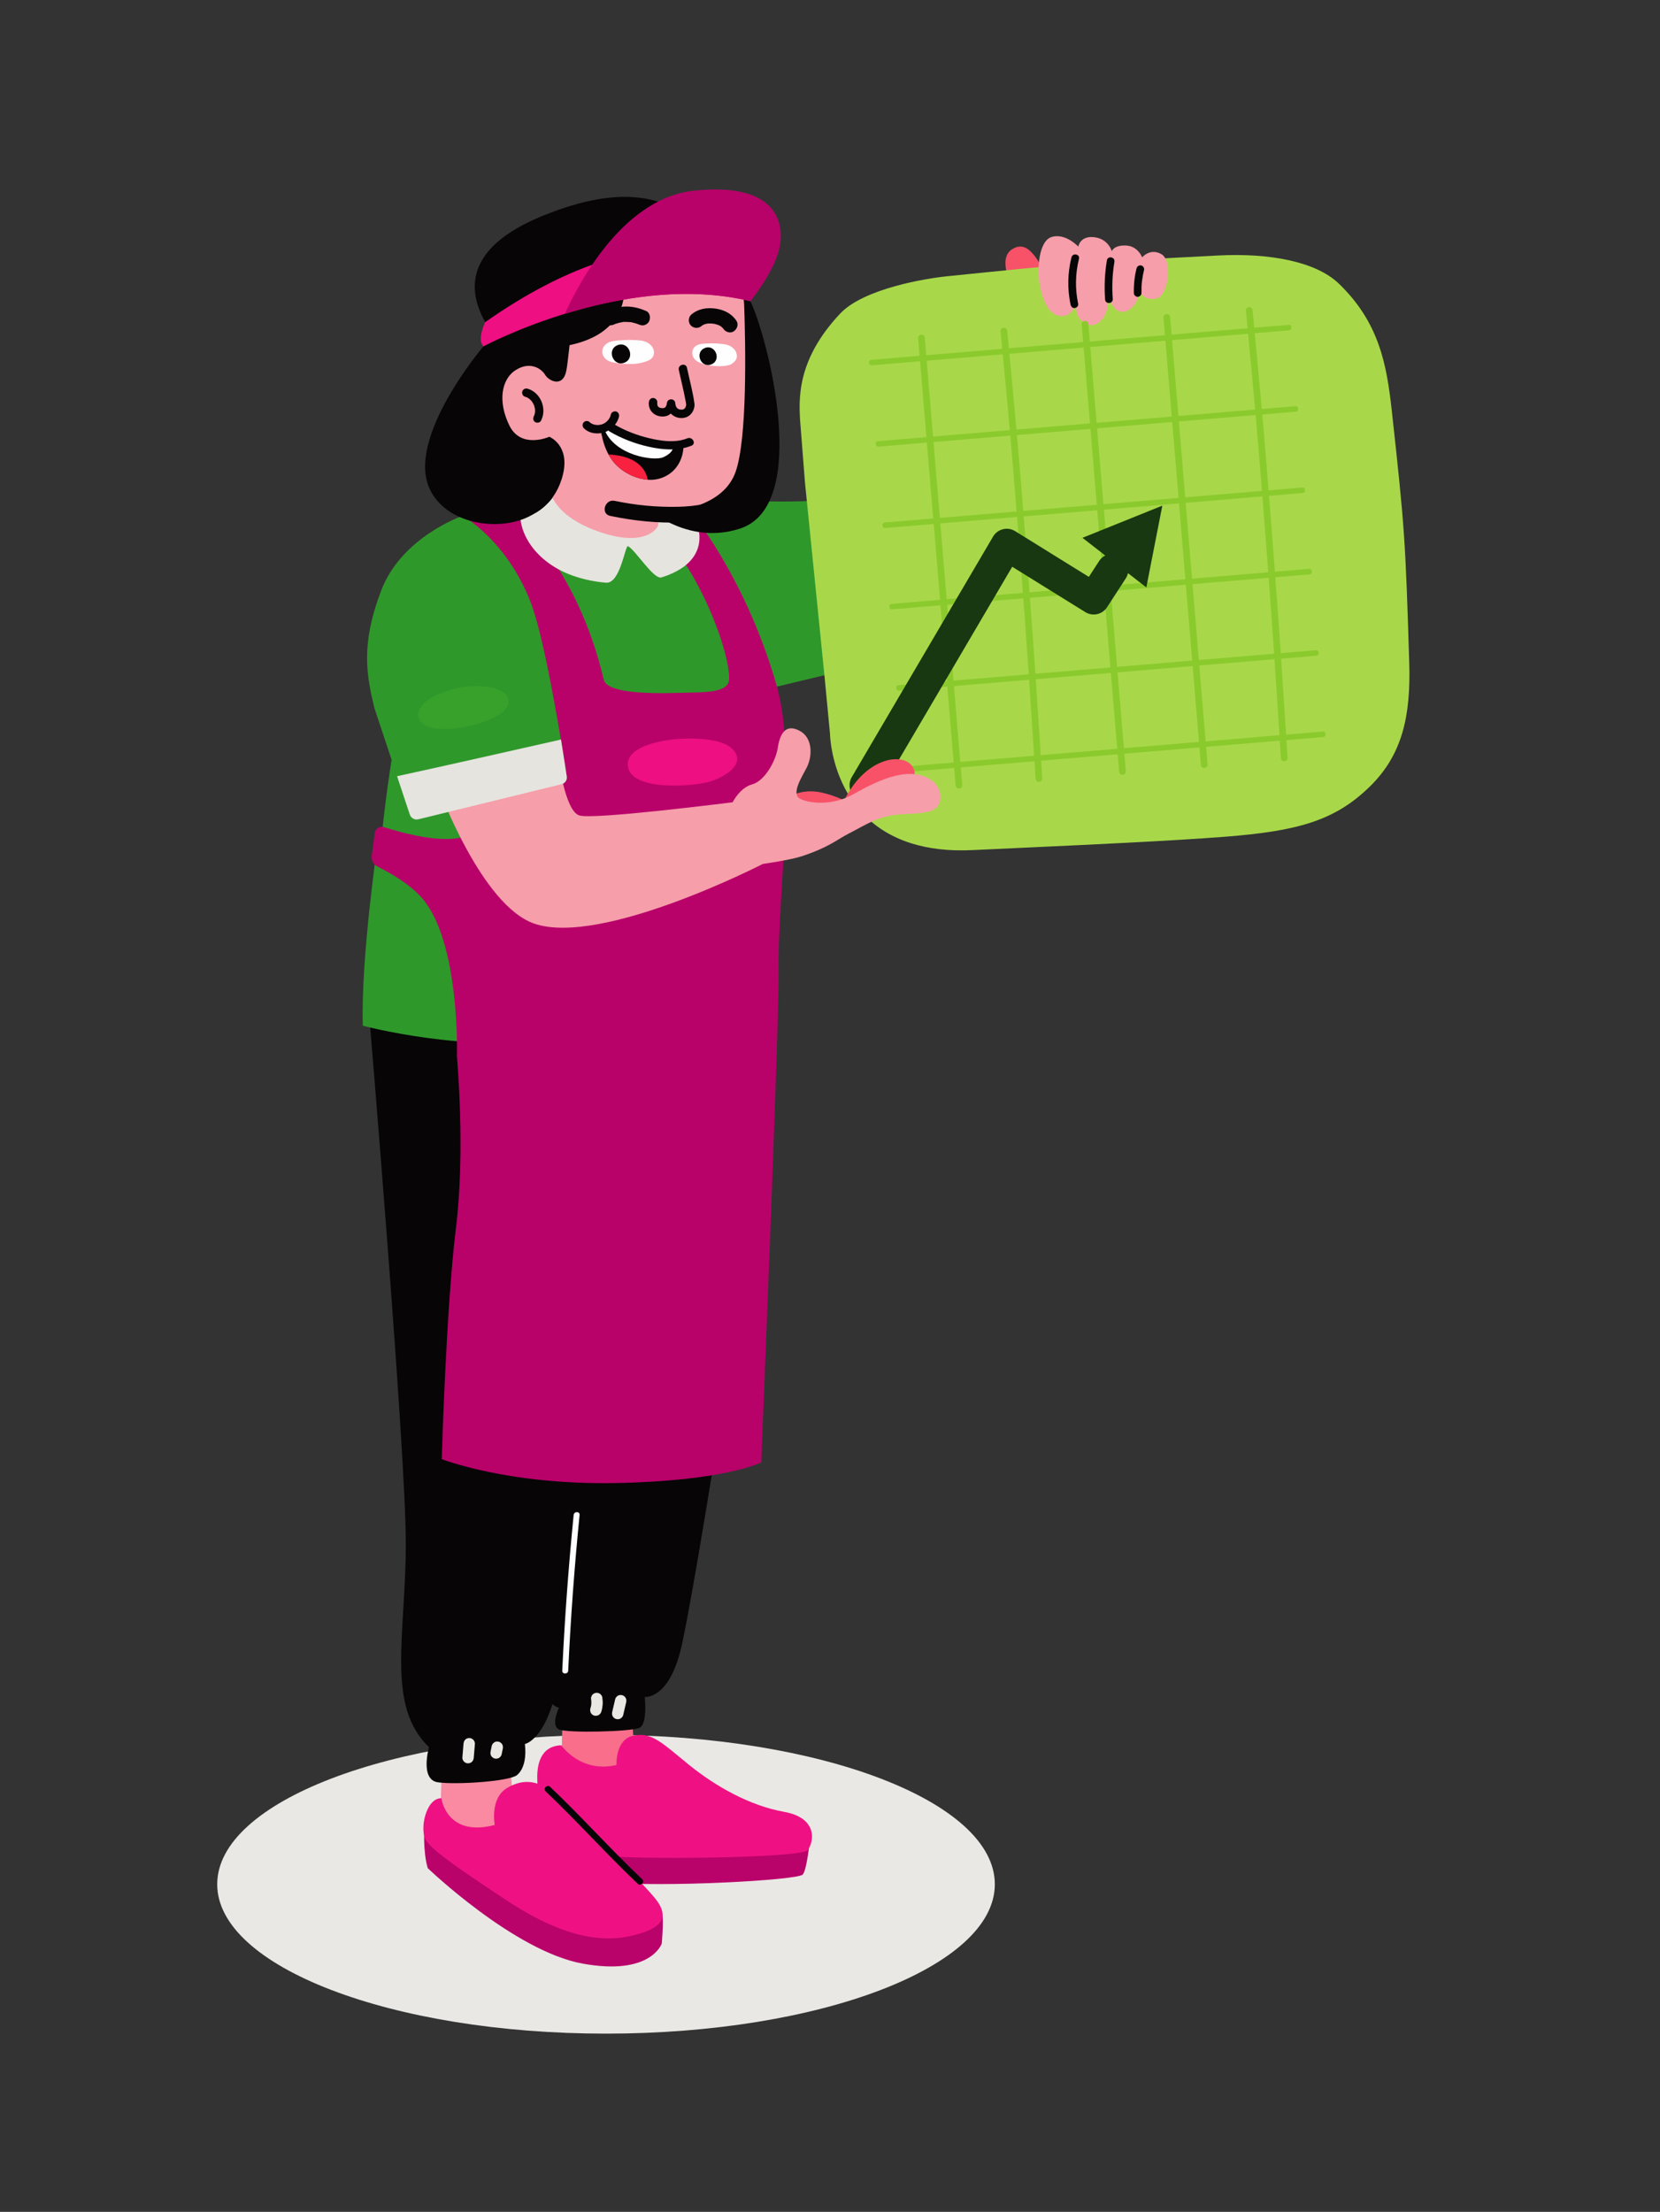 <svg xmlns="http://www.w3.org/2000/svg" viewBox="0 0 470 626" width="470" height="626" preserveAspectRatio="xMidYMid meet" style="width: 100%; height: 100%; transform: translate3d(0px, 0px, 0px);"><rect x="0" y="0" width="470" height="626" fill="#333333" stroke="none"/><defs><clipPath id="__lottie_element_49"><rect width="470" height="626" x="0" y="0"></rect></clipPath></defs><g clip-path="url(#__lottie_element_49)"><g transform="matrix(2,0,0,2,61,131)" opacity="1" style="display: block;"><g opacity="1" transform="matrix(1,0,0,1,55.292,201.143)"><path fill="rgb(234,232,228)" fill-opacity="1" d=" M55.042,0 C55.042,11.673 30.398,21.137 0,21.137 C-30.399,21.137 -55.042,11.673 -55.042,0 C-55.042,-11.674 -30.399,-21.137 0,-21.137 C30.398,-21.137 55.042,-11.674 55.042,0z"></path></g><g opacity="1" transform="matrix(1,0,0,1,64.195,197.537)"><path fill="rgb(185,2,106)" fill-opacity="1" d=" M19.95,-2.654 C19.95,-2.654 19.567,1.396 18.965,2.217 C18.363,3.038 -0.958,4.078 -8.784,3.312 C-16.612,2.545 -19.95,1.504 -19.731,0.245 C-19.512,-1.013 -10.098,-4.077 -10.098,-4.077 C-10.098,-4.077 19.95,-2.654 19.95,-2.654z"></path></g><g opacity="1" transform="matrix(1,0,0,1,46.414,203.585)"><path fill="rgb(185,2,106)" fill-opacity="1" d=" M-16.851,-10.55 C-16.851,-10.55 -17.056,-7.02 -16.358,-4.721 C-16.358,-4.721 -4.125,7.019 5.562,8.785 C15.25,10.55 16.768,5.952 16.768,5.952 C16.768,5.952 17.056,2.71 16.851,1.929 C16.645,1.149 -16.851,-10.55 -16.851,-10.55z"></path></g><g opacity="1" transform="matrix(1,0,0,1,54.562,181.994)"><path fill="rgb(248,110,139)" fill-opacity="1" d=" M-5.337,-5.282 C-5.337,-5.282 -5.775,1.559 -5.337,3.803 C-4.899,6.047 0.301,6.595 3.037,5.5 C5.774,4.406 4.132,-6.595 4.132,-6.595 C4.132,-6.595 -5.337,-5.282 -5.337,-5.282z"></path></g><g opacity="1" transform="matrix(1,0,0,1,65.308,188.643)"><path fill="rgb(239,17,131)" fill-opacity="1" d=" M-19.747,-2.335 C-19.813,-4.274 -19.379,-7.063 -16.355,-7.169 C-16.355,-7.169 -13.62,-3.174 -8.53,-4.378 C-8.53,-4.378 -8.749,-7.99 -6.122,-8.537 C-3.495,-9.085 -1.962,-7.388 1.76,-4.378 C5.481,-1.367 10.299,1.369 15.17,2.245 C20.042,3.12 19.426,6.526 18.523,7.676 C17.638,8.803 -5.903,9.085 -11.978,8.374 C-18.053,7.662 -18.929,8.155 -19.641,7.443 C-20.042,7.041 -19.956,4.562 -19.803,2.479 C-19.686,0.877 -19.692,-0.73 -19.747,-2.335z"></path></g><g opacity="1" transform="matrix(1,0,0,1,37.431,189.82)"><path fill="rgb(249,138,161)" fill-opacity="1" d=" M-5.337,-5.282 C-5.337,-5.282 -5.774,1.56 -5.337,3.804 C-4.899,6.048 0.301,6.595 3.038,5.5 C5.774,4.406 4.132,-6.595 4.132,-6.595 C4.132,-6.595 -5.337,-5.282 -5.337,-5.282z"></path></g><g opacity="1" transform="matrix(1,0,0,1,60.939,120.611)"><path fill="rgb(7,5,6)" fill-opacity="1" d=" M-14.395,-43.403 C-14.395,-43.403 -16.256,43.402 -15.49,49.313 C-14.724,55.224 -12.314,55.553 -12.314,55.553 C-12.314,55.553 -13.519,58.07 -12.314,58.618 C-11.11,59.165 -2.134,58.946 -0.93,58.399 C0.274,57.851 -0.165,54.02 -0.165,54.02 C-0.165,54.02 3.229,54.458 4.98,47.124 C6.731,39.79 14.066,-5.857 14.395,-12.534 C14.724,-19.211 16.255,-47.344 12.533,-53.255 C8.812,-59.166 -14.395,-43.403 -14.395,-43.403z"></path></g><g opacity="1" transform="matrix(1,0,0,1,38.17,129.682)"><path fill="rgb(7,5,6)" fill-opacity="1" d=" M-16.475,-52.365 C-16.475,-52.365 -11.221,10.03 -11.221,23.166 C-11.221,36.302 -14.067,46.153 -7.937,52.064 C-7.937,52.064 -9.264,56.663 -6.678,57.032 C-4.092,57.401 3.462,56.909 4.529,56.006 C5.597,55.102 5.842,53.337 5.637,51.613 C5.637,51.613 9.25,50.969 10.673,40.679 C12.096,30.39 13.738,-3.105 13.738,-3.105 C13.738,-3.105 16.475,-57.4 16.475,-57.4 C16.475,-57.4 -16.475,-52.365 -16.475,-52.365z"></path></g><g opacity="1" transform="matrix(1,0,0,1,50.324,159.898)"><path fill="rgb(234,232,226)" fill-opacity="1" d=" M0.807,-11.016 C0.072,-3.689 -0.467,3.66 -0.807,11.016"></path></g><g opacity="1" transform="matrix(1,0,0,1,50.338,159.9)"><path fill="rgb(254,254,255)" fill-opacity="1" d=" M0.372,-11.017 C-0.359,-3.689 -0.898,3.658 -1.242,11.014 C-1.267,11.556 -0.426,11.554 -0.4,11.014 C-0.056,3.658 0.482,-3.689 1.213,-11.017 C1.267,-11.556 0.425,-11.552 0.372,-11.017z"></path></g><g opacity="1" transform="matrix(1,0,0,1,46.407,197.866)"><path fill="rgb(239,17,131)" fill-opacity="1" d=" M-14.423,-8.894 C-14.423,-8.894 -13.712,-3.311 -6.87,-5.118 C-6.87,-5.118 -7.581,-8.839 -5.173,-10.317 C-2.765,-11.794 -0.34,-11.473 1.997,-9.058 C5.281,-5.665 14.914,3.859 16.173,5.719 C17.432,7.581 17.596,9.496 12.122,10.645 C6.649,11.794 0.738,9.496 -5.447,5.391 C-11.631,1.286 -15.518,-1.341 -16.557,-2.873 C-17.597,-4.406 -16.612,-8.949 -14.423,-8.894z"></path></g><g opacity="1" transform="matrix(1,0,0,1,35.843,182.239)"><path fill="rgb(234,232,226)" fill-opacity="1" d=" M-0.724,-0.984 C-0.779,-0.328 -0.833,0.329 -0.888,0.986 C-0.905,1.182 -0.786,1.421 -0.652,1.556 C-0.512,1.696 -0.283,1.801 -0.081,1.792 C0.127,1.783 0.343,1.714 0.489,1.556 C0.64,1.391 0.706,1.209 0.725,0.986 C0.779,0.329 0.835,-0.328 0.889,-0.984 C0.905,-1.18 0.787,-1.422 0.653,-1.555 C0.513,-1.696 0.283,-1.801 0.083,-1.792 C-0.126,-1.783 -0.342,-1.714 -0.488,-1.555 C-0.639,-1.391 -0.705,-1.208 -0.724,-0.984z"></path></g><g opacity="1" transform="matrix(1,0,0,1,39.815,182.158)"><path fill="rgb(234,232,226)" fill-opacity="1" d=" M-0.696,-0.626 C-0.751,-0.352 -0.805,-0.078 -0.86,0.195 C-0.894,0.303 -0.898,0.411 -0.874,0.518 C-0.869,0.625 -0.838,0.725 -0.779,0.816 C-0.728,0.911 -0.659,0.987 -0.571,1.044 C-0.493,1.115 -0.402,1.163 -0.297,1.188 C-0.225,1.198 -0.154,1.207 -0.082,1.217 C0.063,1.216 0.199,1.18 0.325,1.107 C0.379,1.065 0.434,1.022 0.488,0.98 C0.588,0.88 0.657,0.761 0.696,0.624 C0.75,0.351 0.805,0.077 0.86,-0.197 C0.893,-0.304 0.898,-0.41 0.874,-0.518 C0.869,-0.625 0.837,-0.726 0.778,-0.818 C0.728,-0.912 0.658,-0.986 0.571,-1.044 C0.492,-1.115 0.401,-1.164 0.296,-1.188 C0.225,-1.198 0.154,-1.207 0.082,-1.217 C-0.064,-1.217 -0.199,-1.181 -0.325,-1.107 C-0.38,-1.065 -0.434,-1.022 -0.488,-0.98 C-0.589,-0.88 -0.657,-0.763 -0.696,-0.626z"></path></g><g opacity="1" transform="matrix(1,0,0,1,53.928,175.696)"><path fill="rgb(234,232,226)" fill-opacity="1" d=" M-0.73,-0.629 C-0.726,-0.6 -0.721,-0.569 -0.717,-0.539 C-0.726,-0.61 -0.737,-0.682 -0.747,-0.754 C-0.705,-0.442 -0.703,-0.128 -0.743,0.184 C-0.733,0.113 -0.724,0.042 -0.714,-0.03 C-0.742,0.182 -0.79,0.389 -0.854,0.591 C-0.916,0.786 -0.875,1.039 -0.773,1.213 C-0.675,1.38 -0.482,1.54 -0.29,1.583 C0.15,1.684 0.565,1.451 0.702,1.02 C0.807,0.686 0.864,0.337 0.891,-0.012 C0.916,-0.363 0.88,-0.71 0.824,-1.058 C0.794,-1.245 0.61,-1.448 0.454,-1.54 C0.281,-1.641 0.027,-1.684 -0.167,-1.621 C-0.362,-1.558 -0.551,-1.438 -0.65,-1.251 C-0.677,-1.187 -0.703,-1.122 -0.73,-1.058 C-0.769,-0.915 -0.769,-0.773 -0.73,-0.629z"></path></g><g opacity="1" transform="matrix(1,0,0,1,57.157,176.074)"><path fill="rgb(234,232,226)" fill-opacity="1" d=" M-0.566,-1.125 C-0.707,-0.518 -0.849,0.09 -0.99,0.697 C-1.038,0.906 -1.018,1.131 -0.908,1.318 C-0.811,1.486 -0.619,1.646 -0.426,1.689 C-0.22,1.736 0.012,1.727 0.195,1.608 C0.368,1.497 0.518,1.332 0.566,1.126 C0.566,1.126 0.989,-0.697 0.989,-0.697 C1.038,-0.906 1.018,-1.13 0.908,-1.317 C0.81,-1.485 0.618,-1.645 0.426,-1.688 C0.22,-1.735 -0.012,-1.726 -0.195,-1.607 C-0.368,-1.496 -0.518,-1.331 -0.566,-1.125z"></path></g><g opacity="1" transform="matrix(1,0,0,1,41.53,68.598)"><path fill="rgb(47,152,43)" fill-opacity="1" d=" M-18.531,-15.039 C-18.531,-15.039 -20.954,1.355 -20.669,11.048 C-20.669,11.048 -5.844,15.039 7.555,12.901 C20.954,10.763 19.101,-9.907 19.101,-9.907 C19.101,-9.907 -18.531,-15.039 -18.531,-15.039z"></path></g><g opacity="1" transform="matrix(1,0,0,1,61.255,37.859)"><path fill="rgb(47,152,43)" fill-opacity="1" d=" M-18.621,-33.153 C-18.621,-33.153 15.968,-32.201 21.737,-32.421 C26.102,-32.587 32.267,-33.819 35.01,-34.409 C35.757,-34.57 36.472,-34.032 36.527,-33.271 C36.527,-33.271 38.055,-12.031 38.055,-12.031 C38.099,-11.418 37.693,-10.861 37.094,-10.718 C37.094,-10.718 18.235,-6.199 18.235,-6.199 C18.235,-6.199 19.034,-0.864 18.805,7.015 C18.665,11.806 17.374,34.57 17.374,34.57 C17.374,34.57 -38.099,19.238 -38.099,19.238 C-38.099,19.238 -34.787,-30.248 -18.621,-33.153z"></path></g><g opacity="1" transform="matrix(1,0,0,1,52.208,75.87)"><path fill="rgb(184,2,105)" fill-opacity="1" d=" M27.519,-3.962 C27.337,-14.023 30.17,-34.07 27.283,-44.21 C23.197,-58.561 16.242,-67.384 16.242,-67.384 C16.242,-67.384 9.305,-68.067 9.305,-68.067 C17.912,-59.015 21.164,-46.398 20.404,-44.742 C19.728,-43.271 16.664,-43.42 13.344,-43.321 C8.332,-43.172 3.181,-43.408 2.762,-45.189 C-1.072,-61.484 -10.051,-68.673 -10.051,-68.673 C-10.051,-68.673 -17.087,-68.804 -17.087,-68.804 C-17.087,-68.804 -12.862,-60.419 -12.265,-57.701 C-10.341,-48.937 -11.343,-25.371 -16.432,-23.171 C-19.742,-21.74 -26.023,-23.59 -28.368,-24.326 C-28.953,-24.509 -29.56,-24.123 -29.645,-23.516 C-29.645,-23.516 -30.081,-20.3 -30.081,-20.3 C-30.169,-19.65 -29.837,-19.021 -29.249,-18.731 C-27.707,-17.972 -24.711,-16.327 -22.91,-14.22 C-17.557,-7.962 -18.019,8.038 -18.019,8.038 C-18.019,8.653 -16.788,21.268 -18.172,32.498 C-19.557,43.728 -20.171,65.112 -20.171,65.112 C-20.171,65.112 -10.788,68.804 4.596,68.496 C19.98,68.189 25.057,65.574 25.057,65.574 C25.057,65.574 27.637,2.55 27.519,-3.962z"></path></g><g opacity="1" transform="matrix(1,0,0,1,56.157,8.692)"><path fill="rgb(230,228,223)" fill-opacity="1" d=" M-5.608,7.257 C-15.29,3.802 -16.685,-8.256 -2.491,-8.359 C8.844,-8.442 16.685,1.786 9.762,6.266 C8.997,6.76 8.073,7.186 6.978,7.52 C5.883,7.853 3.312,3.654 2.252,3.1 C1.842,2.886 1.174,8.441 -0.869,8.266 C-2.271,8.146 -3.912,7.862 -5.608,7.257z"></path></g><g opacity="1" transform="matrix(1,0,0,1,66.457,42.504)"><path fill="rgb(238,15,130)" fill-opacity="1" d=" M-1.339,-3.405 C-1.339,-3.405 4.72,-4.022 6.727,-2.014 C8.734,-0.007 5.882,1.845 3.646,2.567 C1.41,3.287 -7.347,4.022 -8.04,0.585 C-8.733,-2.853 -1.339,-3.405 -1.339,-3.405z"></path></g><g opacity="1" transform="matrix(1,0,0,1,53.578,194.214)"><path fill="rgb(7,5,6)" fill-opacity="1" d=" M-6.833,-6.221 C-2.371,-1.981 1.735,2.616 6.197,6.856 C6.617,7.256 7.254,6.62 6.834,6.22 C2.371,1.98 -1.734,-2.617 -6.197,-6.858 C-6.617,-7.256 -7.254,-6.621 -6.833,-6.221z"></path></g></g><g transform="matrix(1.993,-0.167,0.167,1.993,221.39,72.223)" opacity="1" style="display: block;"><g opacity="1" transform="matrix(1,0,0,1,33.533,4.459)"><path fill="rgb(248,82,105)" fill-opacity="1" d=" M1.918,-1.636 C2.487,-0.918 3.323,0.99 3.323,0.99 C3.323,0.99 2.42,3.464 2.42,3.464 C2.42,3.464 -1.271,3.271 -1.271,3.271 C-1.271,3.271 -3.323,-1.34 -1.017,-2.564 C0.678,-3.464 1.572,-2.072 1.918,-1.636z"></path></g><g opacity="1" transform="matrix(1,0,0,1,42.44,45.944)"><path fill="rgb(168,216,74)" fill-opacity="1" d=" M41.752,-16.955 C41.578,-23.364 41.015,-29.416 35.78,-35.359 C32.815,-38.724 26.401,-40.511 19.083,-40.745 C-0.122,-41.358 -1.61,-41.336 -19.397,-41.019 C-22.36,-40.967 -31.3,-40.285 -34.937,-37.002 C-41.647,-30.945 -41.819,-25.423 -41.833,-21.652 C-41.838,-20.211 -41.876,-13.57 -41.876,-13.57 C-41.876,-13.57 -41.41,13.787 -41.41,13.787 C-41.41,13.787 -41.314,22.091 -41.314,22.091 C-41.314,22.091 -42.19,34.068 -31.066,38.551 C-28.764,39.479 -25.962,40.093 -22.517,40.205 C-18.425,40.338 -9.316,40.718 -0.589,40.995 C4.49,41.155 9.442,41.281 13.197,41.302 C23.404,41.358 28.845,40.386 34.234,35.924 C39.19,31.821 40.842,26.447 41.24,18.945 C42.16,1.626 42.191,-0.22 41.752,-16.955z"></path></g><g opacity="1" transform="matrix(1,0,0,1,45.477,7.274)"><path fill="rgb(246,158,170)" fill-opacity="1" d=" M-3.57,-4.982 C-3.57,-4.982 -5.154,-7.023 -7.136,-6.672 C-9.131,-6.319 -9.611,-2.21 -9.481,-0.473 C-9.351,1.263 -8.922,4.448 -6.653,4.629 C-5.11,4.753 -4.576,2.919 -4.576,2.919 C-4.576,2.919 -4.909,4.424 -4.026,5.444 C-2.66,7.024 -1.14,5.962 -0.538,4.831 C0.159,3.522 0.105,2.201 0.105,2.201 C0.105,2.201 0.39,4.437 1.726,4.723 C3.208,5.04 4.79,2.874 4.532,1.375 C4.532,1.375 4.365,3.45 6.775,3.279 C8.553,3.152 9.611,-1.824 8.097,-2.911 C6.583,-3.998 5.314,-2.71 5.314,-2.71 C5.314,-2.71 4.875,-4.348 3.172,-4.569 C1.469,-4.791 1.105,-3.938 1.105,-3.938 C1.105,-3.938 0.784,-5.714 -1.201,-6.118 C-3.185,-6.523 -3.57,-4.982 -3.57,-4.982z"></path></g><g opacity="1" transform="matrix(1,0,0,1,50.093,7.853)"><path fill="rgb(7,5,6)" fill-opacity="1" d=" M-0.227,-1.787 C-0.609,-0.669 -0.828,0.5 -0.895,1.679 C-0.911,1.963 -0.634,2.234 -0.353,2.221 C-0.045,2.208 0.172,1.983 0.189,1.679 C0.221,1.109 0.277,0.66 0.385,0.11 C0.494,-0.435 0.64,-0.972 0.819,-1.498 C0.911,-1.766 0.714,-2.103 0.441,-2.165 C0.14,-2.234 -0.128,-2.075 -0.227,-1.787z"></path></g><g opacity="1" transform="matrix(1,0,0,1,41.012,45.079)"><path fill="rgb(139,202,45)" fill-opacity="1" d=" M29.639,-16.935 C30.144,-16.935 30.145,-17.719 29.639,-17.719 C29.639,-17.719 24.867,-17.719 24.867,-17.719 C24.851,-21.308 24.814,-24.897 24.768,-28.486 C24.768,-28.486 29.639,-28.486 29.639,-28.486 C30.144,-28.486 30.145,-29.271 29.639,-29.271 C29.639,-29.271 24.76,-29.271 24.76,-29.271 C24.748,-30.102 24.749,-30.934 24.736,-31.766 C24.727,-32.377 23.776,-32.379 23.786,-31.766 C23.799,-30.934 23.798,-30.102 23.809,-29.271 C23.809,-29.271 13.023,-29.271 13.023,-29.271 C13.023,-29.271 13.023,-31.766 13.023,-31.766 C13.023,-32.377 12.072,-32.378 12.072,-31.766 C12.072,-31.766 12.072,-29.271 12.072,-29.271 C12.072,-29.271 1.406,-29.271 1.406,-29.271 C1.406,-29.271 1.406,-31.766 1.406,-31.766 C1.406,-32.377 0.454,-32.378 0.454,-31.766 C0.454,-31.766 0.454,-29.271 0.454,-29.271 C0.454,-29.271 -10.094,-29.271 -10.094,-29.271 C-10.105,-30.102 -10.105,-30.934 -10.118,-31.766 C-10.128,-32.377 -11.078,-32.379 -11.068,-31.766 C-11.056,-30.934 -11.056,-30.102 -11.044,-29.271 C-11.044,-29.271 -21.831,-29.271 -21.831,-29.271 C-21.831,-29.271 -21.831,-31.766 -21.831,-31.766 C-21.831,-32.377 -22.782,-32.378 -22.782,-31.766 C-22.782,-31.766 -22.782,-29.271 -22.782,-29.271 C-22.782,-29.271 -29.639,-29.271 -29.639,-29.271 C-30.144,-29.271 -30.145,-28.486 -29.639,-28.486 C-29.639,-28.486 -22.782,-28.486 -22.782,-28.486 C-22.782,-28.486 -22.782,-17.719 -22.782,-17.719 C-22.782,-17.719 -29.639,-17.719 -29.639,-17.719 C-30.144,-17.719 -30.145,-16.935 -29.639,-16.935 C-29.639,-16.935 -22.782,-16.935 -22.782,-16.935 C-22.782,-16.935 -22.782,-6.168 -22.782,-6.168 C-22.782,-6.168 -29.639,-6.168 -29.639,-6.168 C-30.144,-6.168 -30.145,-5.383 -29.639,-5.383 C-29.639,-5.383 -22.782,-5.383 -22.782,-5.383 C-22.782,-5.383 -22.782,5.384 -22.782,5.384 C-22.782,5.384 -29.639,5.384 -29.639,5.384 C-30.144,5.384 -30.145,6.168 -29.639,6.168 C-29.639,6.168 -22.782,6.168 -22.782,6.168 C-22.782,6.168 -22.782,16.936 -22.782,16.936 C-22.782,16.936 -29.639,16.936 -29.639,16.936 C-30.144,16.936 -30.145,17.72 -29.639,17.72 C-29.639,17.72 -22.782,17.72 -22.782,17.72 C-22.782,17.72 -22.782,28.487 -22.782,28.487 C-22.782,28.487 -29.639,28.487 -29.639,28.487 C-30.144,28.487 -30.145,29.271 -29.639,29.271 C-29.639,29.271 -22.782,29.271 -22.782,29.271 C-22.782,29.271 -22.782,31.767 -22.782,31.767 C-22.782,32.378 -21.831,32.379 -21.831,31.767 C-21.831,31.767 -21.831,29.271 -21.831,29.271 C-21.831,29.271 -11.37,29.271 -11.37,29.271 C-11.388,30.103 -11.399,30.935 -11.417,31.767 C-11.431,32.378 -10.48,32.378 -10.467,31.767 C-10.449,30.935 -10.438,30.103 -10.421,29.271 C-10.421,29.271 0.454,29.271 0.454,29.271 C0.454,29.271 0.454,31.767 0.454,31.767 C0.454,32.378 1.406,32.379 1.406,31.767 C1.406,31.767 1.406,29.271 1.406,29.271 C1.406,29.271 12.072,29.271 12.072,29.271 C12.072,29.271 12.072,31.767 12.072,31.767 C12.072,32.378 13.023,32.379 13.023,31.767 C13.023,31.767 13.023,29.271 13.023,29.271 C13.023,29.271 23.482,29.271 23.482,29.271 C23.466,30.103 23.456,30.935 23.438,31.767 C23.425,32.378 24.375,32.378 24.388,31.767 C24.405,30.935 24.416,30.103 24.434,29.271 C24.434,29.271 29.639,29.271 29.639,29.271 C30.144,29.271 30.145,28.487 29.639,28.487 C29.639,28.487 24.449,28.487 24.449,28.487 C24.521,24.898 24.589,21.309 24.645,17.72 C24.645,17.72 29.639,17.72 29.639,17.72 C30.144,17.72 30.145,16.936 29.639,16.936 C29.639,16.936 24.66,16.936 24.66,16.936 C24.715,13.347 24.75,9.757 24.786,6.168 C24.786,6.168 29.639,6.168 29.639,6.168 C30.144,6.168 30.145,5.384 29.639,5.384 C29.639,5.384 24.796,5.384 24.796,5.384 C24.831,1.795 24.853,-1.793 24.865,-5.383 C24.865,-5.383 29.639,-5.383 29.639,-5.383 C30.144,-5.383 30.145,-6.168 29.639,-6.168 C29.639,-6.168 24.867,-6.168 24.867,-6.168 C24.878,-9.757 24.89,-13.346 24.874,-16.935 C24.874,-16.935 29.639,-16.935 29.639,-16.935z M-21.831,-28.486 C-21.831,-28.486 -11.038,-28.486 -11.038,-28.486 C-10.992,-24.897 -10.955,-21.308 -10.938,-17.719 C-10.938,-17.719 -21.831,-17.719 -21.831,-17.719 C-21.831,-17.719 -21.831,-28.486 -21.831,-28.486z M-11.357,28.487 C-11.357,28.487 -21.831,28.487 -21.831,28.487 C-21.831,28.487 -21.831,17.72 -21.831,17.72 C-21.831,17.72 -11.159,17.72 -11.159,17.72 C-11.217,21.309 -11.285,24.898 -11.357,28.487z M-11.146,16.936 C-11.146,16.936 -21.831,16.936 -21.831,16.936 C-21.831,16.936 -21.831,6.168 -21.831,6.168 C-21.831,6.168 -11.019,6.168 -11.019,6.168 C-11.055,9.757 -11.09,13.347 -11.146,16.936z M-11.01,5.384 C-11.01,5.384 -21.831,5.384 -21.831,5.384 C-21.831,5.384 -21.831,-5.383 -21.831,-5.383 C-21.831,-5.383 -10.939,-5.383 -10.939,-5.383 C-10.952,-1.793 -10.975,1.795 -11.01,5.384z M-10.938,-6.168 C-10.938,-6.168 -21.831,-6.168 -21.831,-6.168 C-21.831,-6.168 -21.831,-16.935 -21.831,-16.935 C-21.831,-16.935 -10.93,-16.935 -10.93,-16.935 C-10.915,-13.346 -10.928,-9.757 -10.938,-6.168z M0.454,18.341 C0.454,18.341 0.454,28.487 0.454,28.487 C0.454,28.487 -10.406,28.487 -10.406,28.487 C-10.334,24.898 -10.265,21.309 -10.208,17.72 C-10.208,17.72 0.454,17.72 0.454,17.72 C0.454,17.72 0.454,18.341 0.454,18.341z M0.454,16.936 C0.454,16.936 -10.193,16.936 -10.193,16.936 C-10.138,13.347 -10.105,9.757 -10.068,6.168 C-10.068,6.168 0.454,6.168 0.454,6.168 C0.454,6.168 0.454,16.936 0.454,16.936z M0.454,5.384 C0.454,5.384 -10.06,5.384 -10.06,5.384 C-10.024,1.795 -10.002,-1.793 -9.988,-5.383 C-9.988,-5.383 0.454,-5.383 0.454,-5.383 C0.454,-5.383 0.454,5.384 0.454,5.384z M0.454,-6.168 C0.454,-6.168 -9.988,-6.168 -9.988,-6.168 C-9.978,-9.757 -9.965,-13.346 -9.98,-16.935 C-9.98,-16.935 0.454,-16.935 0.454,-16.935 C0.454,-16.935 0.454,-6.168 0.454,-6.168z M0.454,-17.719 C0.454,-17.719 -9.986,-17.719 -9.986,-17.719 C-10.003,-21.308 -10.041,-24.897 -10.088,-28.486 C-10.088,-28.486 0.454,-28.486 0.454,-28.486 C0.454,-28.486 0.454,-17.719 0.454,-17.719z M12.072,28.487 C12.072,28.487 1.406,28.487 1.406,28.487 C1.406,28.487 1.406,17.72 1.406,17.72 C1.406,17.72 12.072,17.72 12.072,17.72 C12.072,17.72 12.072,28.487 12.072,28.487z M12.072,16.936 C12.072,16.936 1.406,16.936 1.406,16.936 C1.406,16.936 1.406,6.169 1.406,6.169 C1.406,6.169 12.072,6.169 12.072,6.169 C12.072,6.169 12.072,16.936 12.072,16.936z M12.072,5.384 C12.072,5.384 1.406,5.384 1.406,5.384 C1.406,5.384 1.406,-5.383 1.406,-5.383 C1.406,-5.383 12.072,-5.383 12.072,-5.383 C12.072,-5.383 12.072,5.384 12.072,5.384z M12.072,-6.168 C12.072,-6.168 1.406,-6.168 1.406,-6.168 C1.406,-6.168 1.406,-16.935 1.406,-16.935 C1.406,-16.935 12.072,-16.935 12.072,-16.935 C12.072,-16.935 12.072,-6.168 12.072,-6.168z M12.072,-17.719 C12.072,-17.719 1.406,-17.719 1.406,-17.719 C1.406,-17.719 1.406,-18.34 1.406,-18.34 C1.406,-18.34 1.406,-28.486 1.406,-28.486 C1.406,-28.486 12.072,-28.486 12.072,-28.486 C12.072,-28.486 12.072,-17.719 12.072,-17.719z M13.023,-28.486 C13.023,-28.486 23.816,-28.486 23.816,-28.486 C23.862,-24.897 23.9,-21.308 23.917,-17.719 C23.917,-17.719 13.023,-17.719 13.023,-17.719 C13.023,-17.719 13.023,-28.486 13.023,-28.486z M23.497,28.487 C23.497,28.487 13.023,28.487 13.023,28.487 C13.023,28.487 13.023,17.72 13.023,17.72 C13.023,17.72 23.695,17.72 23.695,17.72 C23.639,21.309 23.569,24.898 23.497,28.487z M23.71,16.936 C23.71,16.936 13.023,16.936 13.023,16.936 C13.023,16.936 13.023,6.168 13.023,6.168 C13.023,6.168 23.837,6.168 23.837,6.168 C23.8,9.757 23.766,13.347 23.71,16.936z M23.845,5.384 C23.845,5.384 13.023,5.384 13.023,5.384 C13.023,5.384 13.023,-5.383 13.023,-5.383 C13.023,-5.383 23.914,-5.383 23.914,-5.383 C23.901,-1.793 23.88,1.795 23.845,5.384z M23.917,-6.168 C23.917,-6.168 13.023,-6.168 13.023,-6.168 C13.023,-6.168 13.023,-16.935 13.023,-16.935 C13.023,-16.935 23.924,-16.935 23.924,-16.935 C23.938,-13.346 23.928,-9.757 23.917,-6.168z"></path></g><g opacity="1" transform="matrix(1,0,0,1,40.97,6.997)"><path fill="rgb(7,5,6)" fill-opacity="1" d=" M-0.155,-3.261 C-0.878,-1.134 -1.115,1.148 -0.838,3.377 C-0.801,3.667 -0.614,3.919 -0.296,3.919 C-0.031,3.919 0.283,3.67 0.246,3.377 C-0.021,1.231 0.195,-0.925 0.89,-2.973 C1.115,-3.635 0.069,-3.919 -0.155,-3.261z"></path></g><g opacity="1" transform="matrix(1,0,0,1,46.031,7.34)"><path fill="rgb(7,5,6)" fill-opacity="1" d=" M-0.249,-2.767 C-0.707,-0.967 -0.948,0.887 -0.963,2.745 C-0.969,3.442 0.116,3.443 0.122,2.745 C0.136,0.98 0.361,-0.768 0.797,-2.479 C0.969,-3.155 -0.077,-3.443 -0.249,-2.767z"></path></g></g><g transform="matrix(0.997,-0.083,0.083,0.997,254.212,308.307)" opacity="1" style="display: block;"><g opacity="1" transform="matrix(1,0,0,1,0,0)"><path stroke-linecap="round" stroke-linejoin="round" fill-opacity="0" stroke="rgb(24,56,17)" stroke-opacity="1" stroke-width="9" d=" M-2,-86.5 C-2,-86.5 43.5,-151 43.5,-151 C43.5,-151 66.75,-133.75 66.75,-133.75 C66.75,-133.75 69.261,-136.992 72.714,-141.451"></path></g></g><g transform="matrix(0.994,0.108,-0.108,0.994,168.473,339.373)" opacity="1" style="display: block;"><g opacity="1" transform="matrix(1,0,0,1,0,0)"><path fill="rgb(24,56,17)" fill-opacity="1" d=" M138.5,-212.5 C138.5,-212.5 117,-201 117,-201 C117,-201 136.5,-189 136.5,-189 C136.5,-189 138.5,-212.5 138.5,-212.5z"></path><path stroke-linecap="butt" stroke-linejoin="miter" fill-opacity="0" stroke-miterlimit="4" stroke="rgb(24,56,17)" stroke-opacity="1" stroke-width="0" d=" M138.5,-212.5 C138.5,-212.5 117,-201 117,-201 C117,-201 136.5,-189 136.5,-189 C136.5,-189 138.5,-212.5 138.5,-212.5z"></path></g></g><g transform="matrix(2,-0.003,0.003,2,101.486,145.543)" opacity="1" style="display: block;"><g opacity="1" transform="matrix(1,0,0,1,14.88,21.778)"><path fill="rgb(47,152,43)" fill-opacity="1" d=" M-0.148,-21.528 C-0.148,-21.528 -8.752,-18.59 -11.663,-11.009 C-14.629,-3.285 -13.762,0.996 -12.669,5.629 C-12.669,5.629 -7.669,20.734 -7.669,20.734 C-7.503,21.237 -6.979,21.528 -6.464,21.403 C-6.464,21.403 13.818,16.468 13.818,16.468 C14.309,16.348 14.63,15.876 14.555,15.376 C13.98,11.524 11.542,-3.964 9.484,-9.286 C6.053,-18.158 -0.148,-21.528 -0.148,-21.528z"></path></g><g opacity="1" transform="matrix(1,0,0,1,14.543,27.565)"><path fill="rgb(55,161,43)" fill-opacity="1" d=" M-4.735,-1.295 C-3.574,-2.169 -0.548,-3.103 0.901,-3.198 C3.494,-3.37 6.533,-2.899 6.682,-1.11 C6.89,1.38 -0.491,3.37 -3.872,2.736 C-6.528,2.237 -6.89,0.327 -4.735,-1.295z"></path></g><g opacity="1" transform="matrix(1,0,0,1,69.914,38.354)"><path fill="rgb(248,82,105)" fill-opacity="1" d=" M7.903,0.024 C7.903,0.024 9.319,-1.014 8.538,-2.414 C7.298,-4.632 1.893,-3.991 -1.208,2.233 C-1.208,2.233 -3.256,1.243 -5.118,1.005 C-7.549,0.696 -9.157,1.795 -9.238,1.959 C-9.32,2.123 -8.258,4.312 -8.094,4.394 C-7.93,4.475 -2.693,4.632 -2.693,4.632 C-2.693,4.632 8.4,1.045 8.4,1.045 C8.4,1.045 7.903,0.024 7.903,0.024z"></path></g><g opacity="1" transform="matrix(1,0,0,1,46.986,45.451)"><path fill="rgb(246,158,170)" fill-opacity="1" d=" M10.182,4.123 C10.182,4.123 -12.629,15.808 -22.176,12.52 C-29.666,9.941 -35.704,-6.669 -35.704,-6.669 C-35.704,-6.669 -18.739,-10.934 -18.739,-10.934 C-18.739,-10.934 -17.845,-3.406 -15.768,-2.777 C-13.691,-2.148 5.926,-4.616 5.926,-4.616 C5.926,-4.616 6.956,-6.674 8.688,-7.139 C10.481,-7.62 12.037,-10.447 12.32,-12.275 C12.631,-14.298 13.436,-15.809 15.482,-14.682 C17.218,-13.726 17.287,-11.247 16.439,-9.544 C15.853,-8.369 14.128,-5.803 15.458,-5.105 C16.789,-4.406 20.093,-4.066 23.021,-5.729 C26.956,-7.964 30.341,-9.241 33.023,-8.243 C35.704,-7.246 35.695,-4.752 34.824,-3.864 C33.953,-2.977 32,-3.003 29.814,-2.878 C26.587,-2.695 24.912,-1.464 22.327,-0.146 C20.695,0.686 19.543,1.782 15.684,3.044 C14.084,3.568 10.182,4.123 10.182,4.123z"></path></g><g opacity="1" transform="matrix(1,0,0,1,17.46,37.615)"><path fill="rgb(230,228,223)" fill-opacity="1" d=" M11.974,-0.461 C11.819,-1.501 11.533,-3.388 11.169,-5.691 C5.681,-4.458 -7.156,-1.579 -12.049,-0.537 C-12.049,-0.537 -10.251,4.897 -10.251,4.897 C-10.084,5.4 -9.559,5.691 -9.045,5.566 C-9.045,5.566 11.238,0.631 11.238,0.631 C11.729,0.512 12.049,0.039 11.974,-0.461z"></path></g></g><g transform="matrix(2,0.042,-0.042,2,115.997,48.734)" opacity="1" style="display: block;"><g opacity="1" transform="matrix(1,0,0,1,29.015,26.6)"><path fill="rgb(7,5,6)" fill-opacity="1" d=" M4.174,19.06 C4.174,19.06 10.565,25.693 18.79,22.829 C28.765,19.355 22.176,-4.199 19.581,-9.364 C16.987,-14.529 14.209,-19.415 10.4,-21.432 C6.591,-23.449 1.304,-25.694 -9.951,-20.873 C-21.205,-16.05 -20.434,-9.96 -17.882,-5.615 C-17.882,-5.615 -16.743,-4.094 -16.743,-4.094 C-16.743,-4.094 -18.077,-2.17 -18.077,-2.17 C-18.077,-2.17 -28.765,10.951 -25.249,18.136 C-22.88,22.978 -15.752,23.972 -11.425,21.907 C-9.332,20.908 -7.579,19.241 -6.72,17.043 C-4.082,10.303 4.174,19.06 4.174,19.06z"></path></g><g opacity="1" transform="matrix(1,0,0,1,30.87,31.395)"><path fill="rgb(246,158,170)" fill-opacity="1" d=" M14.016,-18.309 C15.701,-17.356 16.742,-15.572 16.851,-13.639 C17.17,-8.027 17.724,5.341 16.116,10.087 C14.456,14.986 7.946,15.854 5.491,16.006 C5.491,16.006 5.426,17.239 5.342,17.786 C5.257,18.334 3.377,21.071 -3.281,18.81 C-9.939,16.55 -10.328,12.902 -10.332,11.837 C-10.336,10.771 -9.838,6.812 -10.326,5.615 C-10.326,5.615 -14.256,7.475 -15.99,4.181 C-17.724,0.886 -17.335,-2.361 -15.275,-3.725 C-13.214,-5.089 -11.597,-3.941 -11.105,-3.137 C-10.612,-2.332 -8.79,-1.435 -8.212,-3.364 C-7.634,-5.292 -7.899,-14.47 -4.587,-17.77 C-1.275,-21.071 6.947,-20.587 9.87,-19.912 C11.371,-19.565 12.808,-18.993 14.016,-18.309z"></path></g><g opacity="1" transform="matrix(1,0,0,1,24.768,20.026)"><path fill="rgb(7,5,6)" fill-opacity="1" d=" M5.911,-4.379 C5.911,-4.379 7.096,3.205 -4.185,4.379 C-4.185,4.379 -7.096,-4.368 5.911,-4.379z"></path></g><g opacity="1" transform="matrix(1,0,0,1,29.287,14.275)"><path fill="rgb(238,15,130)" fill-opacity="1" d=" M-18.349,10.154 C-18.349,10.154 1.363,-0.986 19.309,2.96 C19.309,2.96 17.985,-2.626 17.985,-2.626 C17.985,-2.626 4.796,-10.154 -18.154,6.71 C-18.154,6.71 -19.309,9.109 -18.349,10.154z"></path></g><g opacity="1" transform="matrix(1,0,0,1,37.868,9.911)"><path fill="rgb(184,2,105)" fill-opacity="1" d=" M10.729,7.323 C10.729,7.323 13.786,3.394 14.585,0.126 C15.497,-3.601 14.358,-9.661 2.409,-8.142 C-8.254,-6.786 -14.273,6.882 -15.497,9.661 C-8.248,7.267 1.472,5.288 10.729,7.323z"></path></g><g opacity="1" transform="matrix(1,0,0,1,19.649,42.428)"><path fill="rgb(7,5,6)" fill-opacity="1" d=" M0.896,-5.418 C0.896,-5.418 3.837,-4.319 2.945,-0.169 C2.052,3.981 -0.902,5.418 -0.902,5.418 C-0.902,5.418 -3.836,-0.907 0.896,-5.418z"></path></g><g opacity="1" transform="matrix(1,0,0,1,38.338,46.262)"><path fill="rgb(7,5,6)" fill-opacity="1" d=" M-8.947,1.757 C-5.619,2.383 -2.202,2.674 1.182,2.458 C4.094,2.273 6.905,1.609 9.23,-0.229 C10.35,-1.114 8.77,-2.675 7.661,-1.798 C5.695,-0.244 3.066,0.161 0.633,0.268 C-2.377,0.402 -5.397,0.174 -8.357,-0.383 C-9.753,-0.646 -10.351,1.493 -8.947,1.757z"></path></g><g opacity="1" transform="matrix(1,0,0,1,39.806,32.106)"><path fill="rgb(7,5,6)" fill-opacity="1" d=" M0.005,0.003 C0.005,-0.038 -0.005,-0.043 0,0.044 C0.002,0.034 0.004,0.024 0.004,0.014 C0.005,0.01 0.005,0.006 0.005,0.003z"></path></g><g opacity="1" transform="matrix(1,0,0,1,37.717,30.111)"><path fill="rgb(7,5,6)" fill-opacity="1" d=" M3.271,1.807 C3.187,1.257 3.07,0.709 2.947,0.167 C2.686,-0.983 2.365,-2.117 2.099,-3.266 C1.926,-4.013 0.776,-3.697 0.949,-2.949 C1.2,-1.865 1.5,-0.794 1.753,0.29 C1.815,0.557 1.874,0.826 1.93,1.096 C1.987,1.378 2.083,1.689 2.097,1.978 C2.096,1.981 2.095,1.987 2.094,1.997 C2.094,2.001 2.093,2.006 2.093,2.01 C2.091,2.033 2.09,2.061 2.09,2.068 C2.089,2.053 2.09,2.05 2.089,2.038 C2.088,2.045 2.088,2.051 2.087,2.057 C2.076,2.099 2.067,2.144 2.055,2.186 C2.046,2.216 2.035,2.243 2.025,2.273 C2.021,2.273 1.977,2.374 1.966,2.394 C1.952,2.419 1.936,2.441 1.92,2.465 C1.916,2.47 1.917,2.468 1.912,2.475 C1.901,2.486 1.838,2.543 1.814,2.566 C1.729,2.629 1.638,2.656 1.52,2.665 C1.368,2.677 1.157,2.654 1.045,2.607 C1.016,2.594 0.849,2.488 0.89,2.521 C0.872,2.506 0.725,2.345 0.781,2.419 C0.735,2.359 0.7,2.291 0.665,2.225 C0.619,2.141 0.669,2.275 0.626,2.13 C0.598,2.037 0.579,1.945 0.559,1.851 C0.558,1.84 0.556,1.827 0.555,1.818 C0.528,1.05 -0.607,1.05 -0.637,1.818 C-0.638,1.825 -0.639,1.837 -0.64,1.846 C-0.658,1.931 -0.675,2.014 -0.699,2.098 C-0.737,2.233 -0.844,2.409 -0.97,2.462 C-1.227,2.57 -1.594,2.52 -1.798,2.368 C-1.976,2.236 -2.022,1.986 -1.999,1.7 C-1.973,1.379 -2.291,1.104 -2.595,1.104 C-2.939,1.104 -3.166,1.378 -3.191,1.7 C-3.3,3.059 -2.073,3.922 -0.796,3.65 C-0.501,3.587 -0.254,3.441 -0.052,3.245 C0.476,3.816 1.384,4.014 2.107,3.743 C2.707,3.518 3.113,2.978 3.24,2.357 C3.279,2.165 3.3,1.998 3.271,1.807z M-0.642,1.865 C-0.648,1.904 -0.653,1.923 -0.642,1.865z M0.561,1.865 C0.575,1.935 0.568,1.91 0.561,1.865z"></path></g><g opacity="1" transform="matrix(1,0,0,1,33.72,39.006)"><path fill="rgb(7,5,6)" fill-opacity="1" d=" M5.838,-1.01 C5.841,-1.258 5.551,-1.563 5.3,-1.569 C4.162,-1.593 3.02,-1.721 1.896,-1.892 C-0.242,-2.217 -2.398,-2.744 -4.289,-3.826 C-4.543,-3.971 -4.869,-3.841 -5.048,-3.646 C-5.227,-3.45 -5.406,-3.255 -5.585,-3.06 C-5.69,-2.987 -5.77,-2.886 -5.797,-2.748 C-5.841,-2.614 -5.816,-2.483 -5.761,-2.365 C-5.439,-0.889 -4.771,0.666 -3.688,1.729 C-2.913,2.489 -1.943,3.08 -0.916,3.429 C0.657,3.964 2.241,3.971 3.684,3.065 C5.086,2.185 5.817,0.609 5.838,-1.01z"></path></g><g opacity="1" transform="matrix(1,0,0,1,33.248,37.624)"><path fill="rgb(254,254,255)" fill-opacity="1" d=" M-3.816,-2.409 C-4.07,-2.551 -4.397,-2.426 -4.575,-2.238 C-4.7,-2.105 -4.825,-1.972 -4.95,-1.84 C-3.4,1.88 2.215,2.551 3.48,1.942 C4.842,1.286 4.95,0.593 4.945,-0.229 C4.084,-0.285 3.222,-0.375 2.372,-0.504 C0.234,-0.829 -1.922,-1.35 -3.816,-2.409z"></path></g><g opacity="1" transform="matrix(1,0,0,1,31.787,41.066)"><path fill="rgb(249,33,64)" fill-opacity="1" d=" M1.726,1.568 C1.84,1.595 1.955,1.618 2.069,1.638 C2.141,1.651 2.213,1.664 2.285,1.674 C2.399,1.69 2.514,1.701 2.628,1.711 C2.69,1.715 2.752,1.724 2.814,1.727 C2.17,-1.109 -0.78,-1.676 -2.814,-1.727 C-2.518,-1.212 -2.167,-0.736 -1.755,-0.332 C-0.981,0.428 -0.01,1.02 1.017,1.369 C1.192,1.428 1.367,1.479 1.542,1.525 C1.603,1.54 1.665,1.554 1.726,1.568z"></path></g><g opacity="1" transform="matrix(1,0,0,1,31.461,24.8)"><path fill="rgb(254,254,255)" fill-opacity="1" d=" M-3.465,0.714 C-3.26,1.027 -2.934,1.242 -2.588,1.374 C-2.238,1.504 -1.867,1.554 -1.497,1.594 C-0.109,1.751 1.339,1.76 2.634,1.237 C2.932,1.118 3.227,0.965 3.421,0.71 C3.744,0.284 3.696,-0.346 3.395,-0.786 C3.096,-1.227 2.594,-1.495 2.074,-1.617 C1.556,-1.735 0.248,-1.761 -0.649,-1.685 C-1.165,-1.62 -1.692,-1.627 -2.205,-1.513 C-2.713,-1.397 -3.223,-1.141 -3.49,-0.695 C-3.744,-0.27 -3.734,0.298 -3.465,0.714z"></path></g><g opacity="1" transform="matrix(1,0,0,1,43.697,24.932)"><path fill="rgb(254,254,255)" fill-opacity="1" d=" M-2.964,0.483 C-2.776,0.775 -2.486,0.981 -2.182,1.112 C-1.876,1.241 -1.371,1.414 -1.049,1.462 C0.156,1.65 1.48,1.642 2.219,1.35 C2.473,1.25 2.822,0.928 2.98,0.702 C3.243,0.325 3.176,-0.251 2.9,-0.662 C2.624,-1.073 2.181,-1.333 1.727,-1.46 C1.275,-1.584 0.145,-1.65 -0.626,-1.61 C-1.069,-1.567 -1.524,-1.59 -1.962,-1.503 C-2.396,-1.414 -2.827,-1.199 -3.04,-0.801 C-3.243,-0.422 -3.213,0.096 -2.964,0.483z"></path></g><g opacity="1" transform="matrix(1,0,0,1,30.439,25.077)"><path fill="rgb(7,5,6)" fill-opacity="1" d=" M0.517,1.224 C-1.059,1.89 -2.096,-0.558 -0.517,-1.225 C1.059,-1.89 2.096,0.557 0.517,1.224z"></path></g><g opacity="1" transform="matrix(1,0,0,1,42.771,25.14)"><path fill="rgb(7,5,6)" fill-opacity="1" d=" M0.484,1.147 C-0.992,1.77 -1.963,-0.522 -0.485,-1.146 C0.992,-1.77 1.963,0.522 0.484,1.147z"></path></g><g opacity="1" transform="matrix(1,0,0,1,18.339,32.655)"><path fill="rgb(7,5,6)" fill-opacity="1" d=" M-1.342,-1.236 C-1.254,-1.213 -1.17,-1.18 -1.083,-1.153 C-1.219,-1.195 -1.092,-1.156 -1.061,-1.141 C-1.021,-1.121 -0.981,-1.102 -0.942,-1.08 C-0.87,-1.039 -0.802,-0.993 -0.734,-0.947 C-0.626,-0.874 -0.743,-0.963 -0.713,-0.932 C-0.686,-0.906 -0.655,-0.884 -0.628,-0.859 C-0.561,-0.799 -0.497,-0.735 -0.437,-0.669 C-0.407,-0.635 -0.378,-0.6 -0.349,-0.566 C-0.252,-0.451 -0.416,-0.668 -0.333,-0.543 C-0.235,-0.397 -0.148,-0.25 -0.071,-0.092 C-0.041,-0.029 -0.041,-0.017 -0.068,-0.089 C-0.052,-0.046 -0.035,-0.004 -0.021,0.039 C0.009,0.125 0.034,0.212 0.056,0.3 C0.067,0.344 0.076,0.388 0.084,0.432 C0.092,0.469 0.108,0.609 0.091,0.452 C0.1,0.535 0.107,0.616 0.109,0.699 C0.112,0.781 0.11,0.863 0.104,0.945 C0.099,1.017 0.09,1.063 0.106,0.965 C0.098,1.009 0.092,1.053 0.082,1.097 C0.064,1.184 0.041,1.271 0.012,1.356 C0,1.392 -0.015,1.427 -0.027,1.462 C-0.043,1.503 -0.038,1.49 -0.011,1.424 C-0.024,1.452 -0.037,1.479 -0.05,1.506 C-0.189,1.785 -0.134,2.164 0.163,2.322 C0.433,2.464 0.831,2.406 0.979,2.108 C1.829,0.396 0.851,-1.897 -1.025,-2.386 C-1.326,-2.465 -1.686,-2.285 -1.759,-1.968 C-1.829,-1.657 -1.665,-1.32 -1.342,-1.236z"></path></g><g opacity="1" transform="matrix(1,0,0,1,31.067,19.767)"><path fill="rgb(7,5,6)" fill-opacity="1" d=" M-1.683,1.162 C-1.637,1.14 -1.591,1.119 -1.544,1.098 C-1.435,1.049 -1.452,1.056 -1.594,1.118 C-1.542,1.076 -1.444,1.059 -1.379,1.037 C-1.211,0.977 -1.04,0.927 -0.867,0.885 C-0.768,0.861 -0.668,0.84 -0.568,0.822 C-0.518,0.812 -0.468,0.804 -0.417,0.796 C-0.463,0.802 -0.51,0.807 -0.556,0.813 C-0.396,0.753 -0.153,0.774 0.016,0.77 C0.194,0.766 0.373,0.772 0.55,0.786 C0.628,0.791 0.746,0.782 0.817,0.812 C0.653,0.789 0.633,0.787 0.754,0.805 C0.792,0.811 0.829,0.819 0.867,0.826 C1.042,0.859 1.215,0.901 1.386,0.951 C1.472,0.976 1.557,1.004 1.641,1.033 C1.699,1.054 2.024,1.186 1.736,1.063 C2.017,1.183 2.268,1.258 2.575,1.173 C2.828,1.103 3.101,0.908 3.226,0.673 C3.473,0.205 3.394,-0.577 2.835,-0.816 C1.937,-1.201 1,-1.428 0.016,-1.406 C-0.965,-1.385 -1.9,-1.141 -2.782,-0.717 C-3.296,-0.469 -3.473,0.305 -3.172,0.771 C-2.831,1.3 -2.233,1.427 -1.683,1.162z"></path></g><g opacity="1" transform="matrix(1,0,0,1,43.432,20.06)"><path fill="rgb(7,5,6)" fill-opacity="1" d=" M-1.639,0.801 C-1.614,0.778 -1.538,0.732 -1.527,0.702 C-1.544,0.749 -1.697,0.818 -1.566,0.74 C-1.469,0.682 -1.371,0.63 -1.273,0.576 C-1.149,0.508 -1.46,0.637 -1.324,0.598 C-1.275,0.585 -1.228,0.565 -1.18,0.55 C-1.081,0.52 -0.982,0.495 -0.882,0.475 C-0.848,0.468 -0.675,0.447 -0.836,0.463 C-1.014,0.479 -0.786,0.459 -0.749,0.457 C-0.645,0.449 -0.541,0.446 -0.437,0.447 C-0.346,0.447 -0.253,0.451 -0.161,0.457 C-0.115,0.46 -0.069,0.464 -0.023,0.468 C0.018,0.472 0.228,0.496 0.042,0.473 C-0.131,0.452 0.034,0.474 0.07,0.481 C0.116,0.489 0.162,0.497 0.208,0.507 C0.299,0.526 0.389,0.548 0.479,0.573 C0.568,0.598 0.655,0.626 0.742,0.657 C0.902,0.715 0.785,0.689 0.704,0.636 C0.74,0.66 0.787,0.675 0.827,0.694 C0.907,0.734 0.986,0.777 1.062,0.824 C1.099,0.848 1.136,0.873 1.174,0.897 C1.307,0.983 1.118,0.877 1.112,0.846 C1.121,0.894 1.285,1.003 1.327,1.048 C1.353,1.075 1.445,1.196 1.349,1.062 C1.24,0.91 1.368,1.093 1.381,1.112 C1.697,1.584 2.354,1.835 2.87,1.503 C3.34,1.199 3.6,0.519 3.26,0.013 C2.586,-0.991 1.506,-1.508 0.331,-1.665 C-0.928,-1.835 -2.214,-1.619 -3.178,-0.739 C-3.6,-0.353 -3.598,0.415 -3.178,0.801 C-2.727,1.215 -2.089,1.212 -1.639,0.801z"></path></g><g opacity="1" transform="matrix(1,0,0,1,33.277,35.913)"><path fill="rgb(7,5,6)" fill-opacity="1" d=" M6.813,0.902 C5.12,1.62 3.091,1.375 1.345,0.99 C-0.332,0.62 -1.976,0.032 -3.483,-0.793 C-3.229,-1.137 -3.031,-1.521 -2.936,-1.943 C-2.868,-2.246 -3.028,-2.602 -3.352,-2.677 C-3.655,-2.745 -4.013,-2.585 -4.086,-2.26 C-4.105,-2.174 -4.127,-2.089 -4.154,-2.006 C-4.168,-1.965 -4.183,-1.924 -4.199,-1.883 C-4.203,-1.873 -4.208,-1.862 -4.214,-1.85 C-4.255,-1.772 -4.294,-1.694 -4.34,-1.619 C-4.366,-1.577 -4.394,-1.537 -4.42,-1.496 C-4.426,-1.487 -4.433,-1.478 -4.439,-1.469 C-4.542,-1.338 -4.663,-1.22 -4.791,-1.112 C-4.808,-1.098 -4.835,-1.076 -4.843,-1.071 C-4.883,-1.043 -4.923,-1.015 -4.965,-0.99 C-5.042,-0.942 -5.123,-0.899 -5.206,-0.862 C-5.224,-0.854 -5.318,-0.819 -5.4,-0.795 C-5.494,-0.767 -5.589,-0.745 -5.686,-0.728 C-5.7,-0.726 -5.699,-0.725 -5.704,-0.724 C-5.71,-0.724 -5.709,-0.724 -5.722,-0.723 C-5.776,-0.718 -5.831,-0.714 -5.885,-0.713 C-5.983,-0.709 -6.082,-0.712 -6.179,-0.72 C-6.453,-0.742 -6.843,-0.869 -7.046,-1.073 C-7.273,-1.302 -7.662,-1.3 -7.889,-1.073 C-8.119,-0.844 -8.117,-0.459 -7.889,-0.23 C-7.104,0.562 -5.752,0.653 -4.765,0.238 C-4.635,0.184 -4.52,0.102 -4.399,0.03 C-4.36,0.07 -4.324,0.112 -4.268,0.144 C-2.525,1.128 -0.582,1.823 1.379,2.214 C3.384,2.612 5.498,2.745 7.415,1.933 C8.119,1.634 7.512,0.606 6.813,0.902z"></path></g></g><g transform="matrix(1,0,0,1,235,313)" opacity="1" style="display: block;"><g opacity="1" transform="matrix(1,0,0,1,0,0)"><path stroke-linecap="butt" stroke-linejoin="miter" fill-opacity="0" stroke-miterlimit="4" stroke="rgb(24,56,17)" stroke-opacity="1" stroke-width="9" d="M0 0"></path></g></g></g></svg>